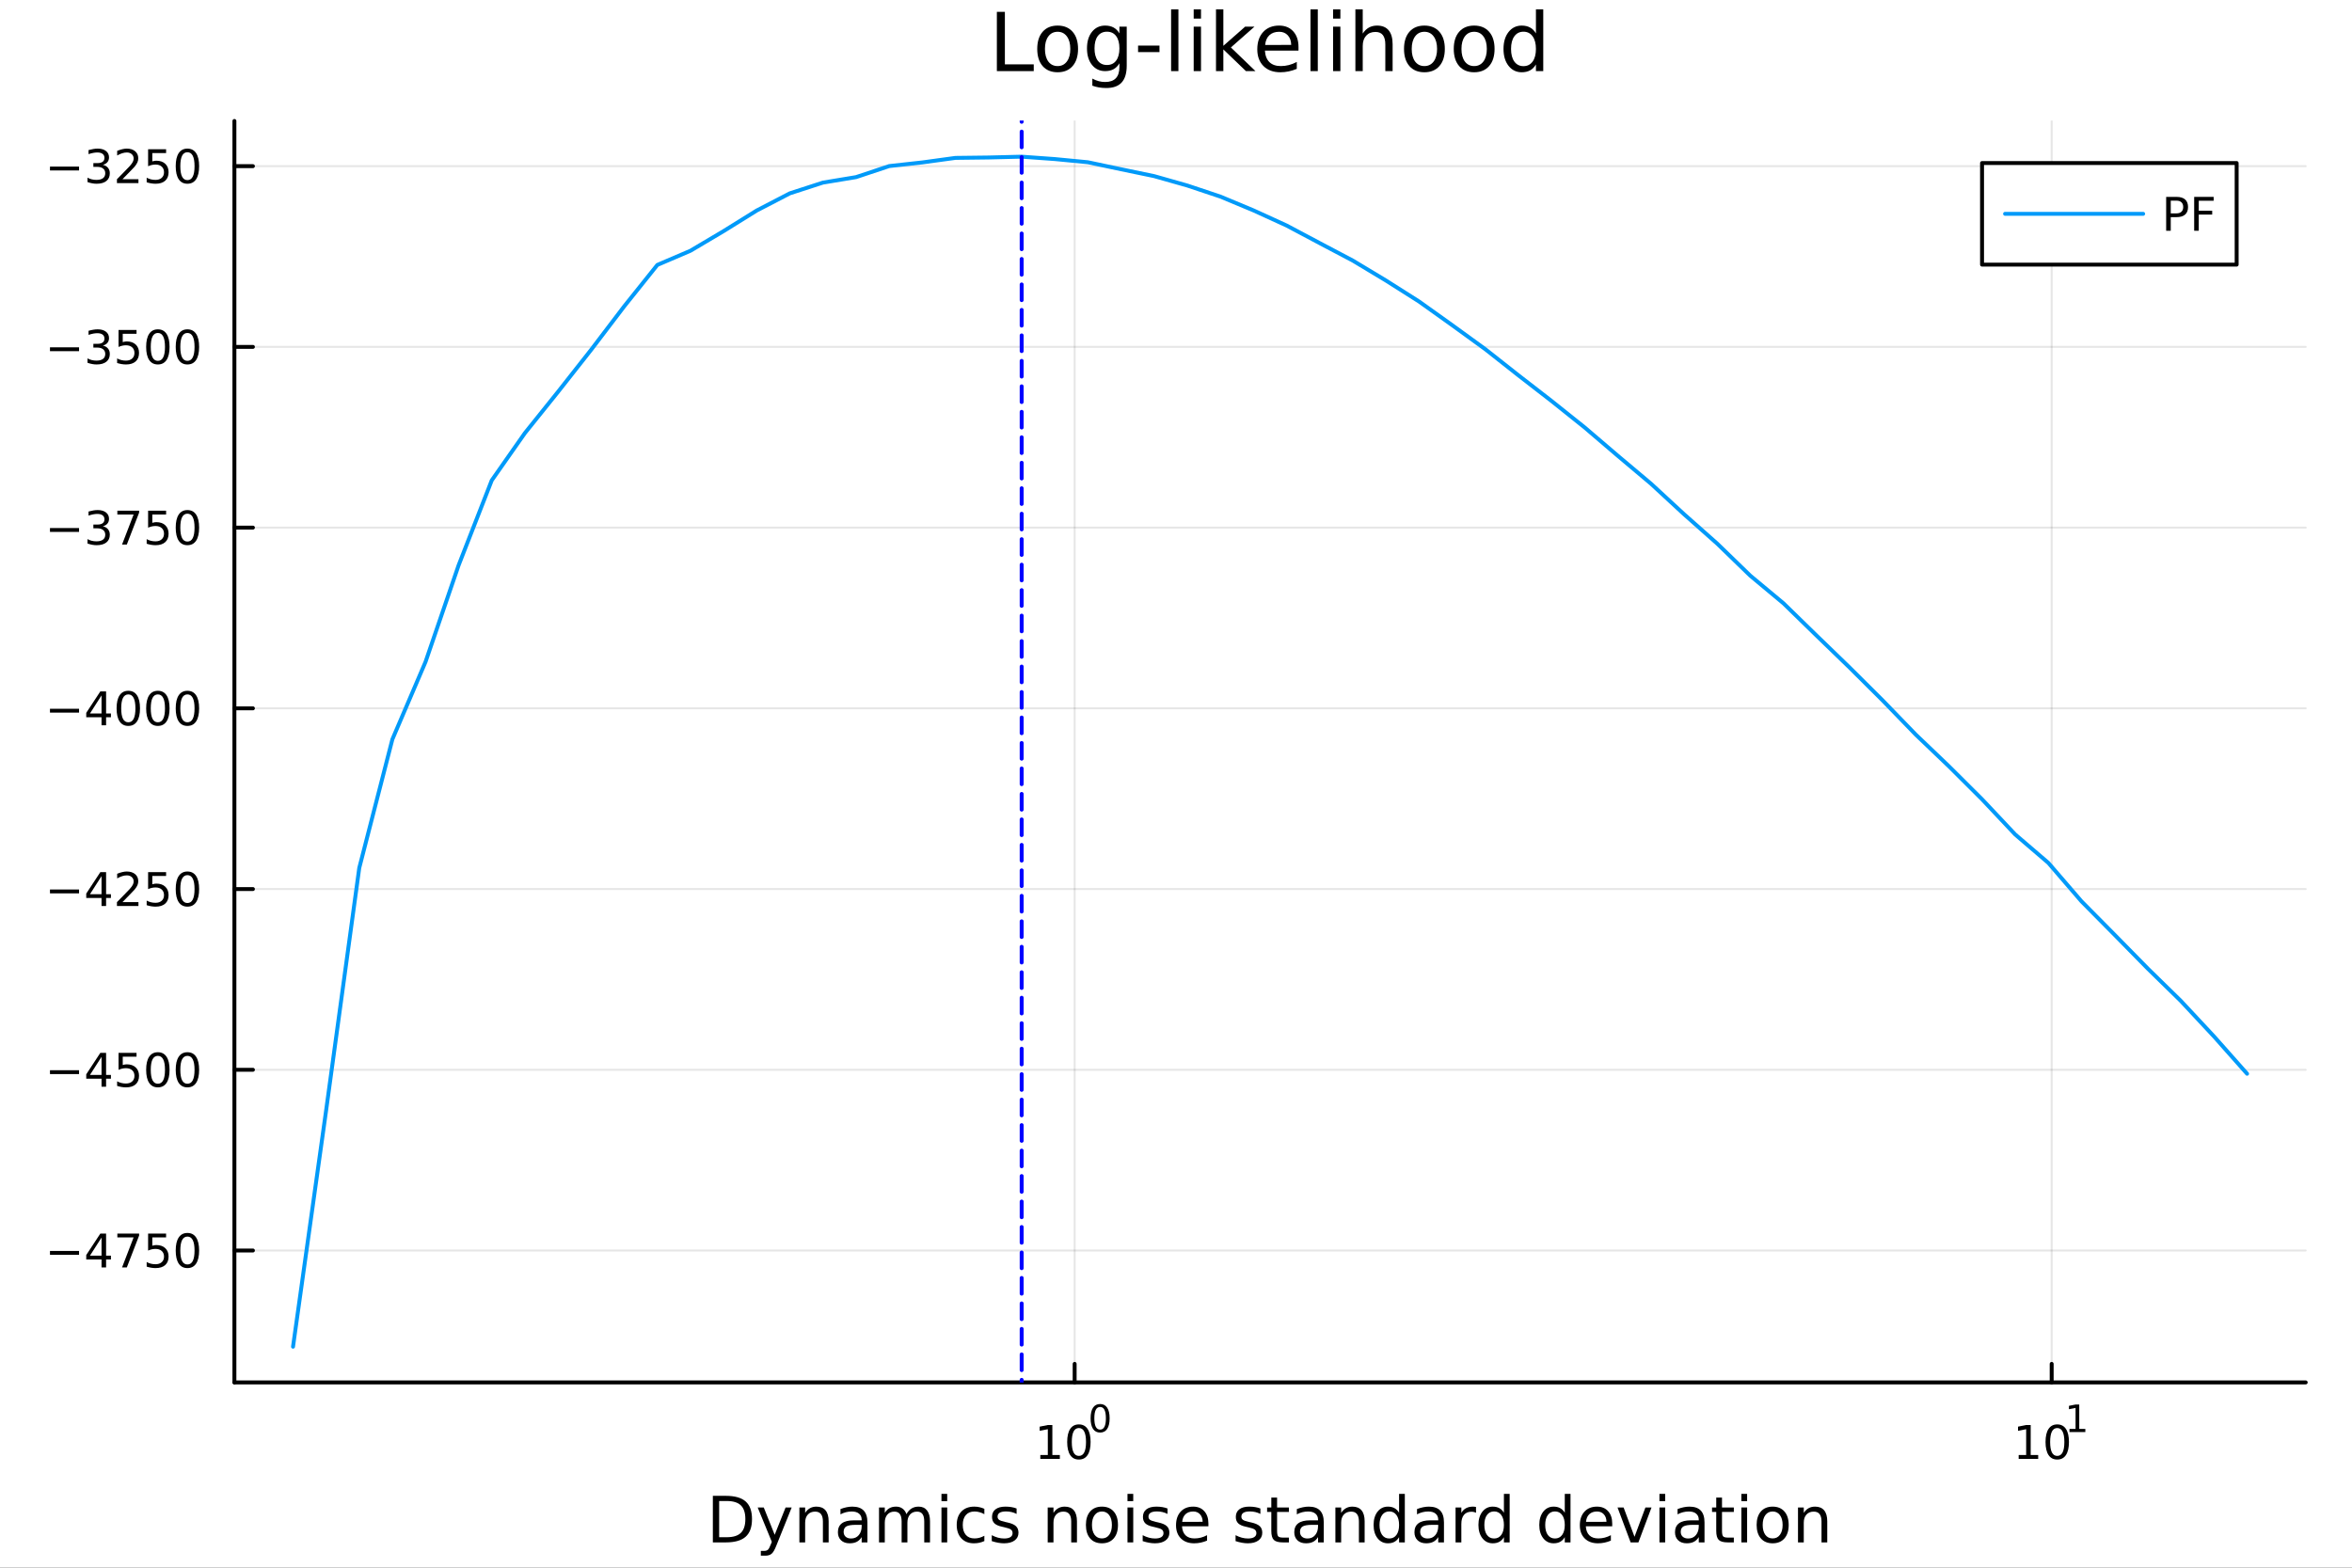 <?xml version="1.0" encoding="utf-8"?>
<svg xmlns="http://www.w3.org/2000/svg" xmlns:xlink="http://www.w3.org/1999/xlink" width="600" height="400" viewBox="0 0 2400 1600">
<rect x="0" y="0" width="2400" height="1600" fill="#333333" stroke="none"/>
<defs>
  <clipPath id="clip320">
    <rect x="0" y="0" width="2400" height="1600"/>
  </clipPath>
</defs>
<path clip-path="url(#clip320)" d="M0 1600 L2400 1600 L2400 0 L0 0  Z" fill="#ffffff" fill-rule="evenodd" fill-opacity="1"/>
<defs>
  <clipPath id="clip321">
    <rect x="480" y="0" width="1681" height="1600"/>
  </clipPath>
</defs>
<path clip-path="url(#clip320)" d="M239.19 1410.9 L2352.76 1410.9 L2352.76 123.472 L239.19 123.472  Z" fill="#ffffff" fill-rule="evenodd" fill-opacity="1"/>
<defs>
  <clipPath id="clip322">
    <rect x="239" y="123" width="2115" height="1288"/>
  </clipPath>
</defs>
<polyline clip-path="url(#clip322)" style="stroke:#000000; stroke-linecap:round; stroke-linejoin:round; stroke-width:2; stroke-opacity:0.1; fill:none" points="1096.58,1410.9 1096.58,123.472 "/>
<polyline clip-path="url(#clip322)" style="stroke:#000000; stroke-linecap:round; stroke-linejoin:round; stroke-width:2; stroke-opacity:0.1; fill:none" points="2093.55,1410.9 2093.55,123.472 "/>
<polyline clip-path="url(#clip320)" style="stroke:#000000; stroke-linecap:round; stroke-linejoin:round; stroke-width:4; stroke-opacity:1; fill:none" points="239.19,1410.9 2352.76,1410.9 "/>
<polyline clip-path="url(#clip320)" style="stroke:#000000; stroke-linecap:round; stroke-linejoin:round; stroke-width:4; stroke-opacity:1; fill:none" points="1096.58,1410.9 1096.58,1392 "/>
<polyline clip-path="url(#clip320)" style="stroke:#000000; stroke-linecap:round; stroke-linejoin:round; stroke-width:4; stroke-opacity:1; fill:none" points="2093.55,1410.9 2093.55,1392 "/>
<path clip-path="url(#clip320)" d="M1061.56 1485.02 L1069.2 1485.02 L1069.2 1458.66 L1060.89 1460.32 L1060.89 1456.06 L1069.16 1454.4 L1073.83 1454.4 L1073.83 1485.02 L1081.47 1485.02 L1081.47 1488.96 L1061.56 1488.96 L1061.56 1485.02 Z" fill="#000000" fill-rule="nonzero" fill-opacity="1" /><path clip-path="url(#clip320)" d="M1100.91 1457.48 Q1097.3 1457.48 1095.47 1461.04 Q1093.67 1464.58 1093.67 1471.71 Q1093.67 1478.82 1095.47 1482.38 Q1097.3 1485.92 1100.91 1485.92 Q1104.55 1485.92 1106.35 1482.38 Q1108.18 1478.82 1108.18 1471.71 Q1108.18 1464.58 1106.35 1461.04 Q1104.55 1457.48 1100.91 1457.48 M1100.91 1453.77 Q1106.72 1453.77 1109.78 1458.38 Q1112.86 1462.96 1112.86 1471.71 Q1112.86 1480.44 1109.78 1485.04 Q1106.72 1489.63 1100.91 1489.63 Q1095.1 1489.63 1092.03 1485.04 Q1088.97 1480.44 1088.97 1471.71 Q1088.97 1462.96 1092.03 1458.38 Q1095.1 1453.77 1100.91 1453.77 Z" fill="#000000" fill-rule="nonzero" fill-opacity="1" /><path clip-path="url(#clip320)" d="M1122.56 1435.97 Q1119.63 1435.97 1118.14 1438.86 Q1116.68 1441.74 1116.68 1447.53 Q1116.68 1453.31 1118.14 1456.2 Q1119.63 1459.08 1122.56 1459.08 Q1125.52 1459.08 1126.98 1456.2 Q1128.47 1453.31 1128.47 1447.53 Q1128.47 1441.74 1126.98 1438.86 Q1125.52 1435.97 1122.56 1435.97 M1122.56 1432.96 Q1127.28 1432.96 1129.77 1436.7 Q1132.27 1440.43 1132.27 1447.53 Q1132.27 1454.62 1129.77 1458.37 Q1127.28 1462.09 1122.56 1462.09 Q1117.84 1462.09 1115.34 1458.37 Q1112.86 1454.62 1112.86 1447.53 Q1112.86 1440.43 1115.34 1436.7 Q1117.84 1432.96 1122.56 1432.96 Z" fill="#000000" fill-rule="nonzero" fill-opacity="1" /><path clip-path="url(#clip320)" d="M2059.87 1485.02 L2067.51 1485.02 L2067.51 1458.66 L2059.2 1460.32 L2059.2 1456.06 L2067.47 1454.4 L2072.14 1454.4 L2072.14 1485.02 L2079.78 1485.02 L2079.78 1488.96 L2059.87 1488.96 L2059.87 1485.02 Z" fill="#000000" fill-rule="nonzero" fill-opacity="1" /><path clip-path="url(#clip320)" d="M2099.22 1457.48 Q2095.61 1457.48 2093.78 1461.04 Q2091.98 1464.58 2091.98 1471.71 Q2091.98 1478.82 2093.78 1482.38 Q2095.61 1485.92 2099.22 1485.92 Q2102.86 1485.92 2104.66 1482.38 Q2106.49 1478.82 2106.49 1471.71 Q2106.49 1464.58 2104.66 1461.04 Q2102.86 1457.48 2099.22 1457.48 M2099.22 1453.77 Q2105.03 1453.77 2108.09 1458.38 Q2111.17 1462.96 2111.17 1471.71 Q2111.17 1480.44 2108.09 1485.04 Q2105.03 1489.63 2099.22 1489.63 Q2093.41 1489.63 2090.34 1485.04 Q2087.28 1480.44 2087.28 1471.71 Q2087.28 1462.96 2090.34 1458.38 Q2093.41 1453.77 2099.22 1453.77 Z" fill="#000000" fill-rule="nonzero" fill-opacity="1" /><path clip-path="url(#clip320)" d="M2111.71 1458.35 L2117.92 1458.35 L2117.92 1436.93 L2111.17 1438.28 L2111.17 1434.82 L2117.88 1433.47 L2121.68 1433.47 L2121.68 1458.35 L2127.89 1458.35 L2127.89 1461.55 L2111.71 1461.55 L2111.71 1458.35 Z" fill="#000000" fill-rule="nonzero" fill-opacity="1" /><path clip-path="url(#clip320)" d="M733.834 1531.95 L733.834 1568.9 L741.6 1568.9 Q751.435 1568.9 755.986 1564.45 Q760.569 1559.99 760.569 1550.38 Q760.569 1540.83 755.986 1536.4 Q751.435 1531.95 741.6 1531.95 L733.834 1531.95 M727.404 1526.67 L740.613 1526.67 Q754.427 1526.67 760.888 1532.43 Q767.349 1538.16 767.349 1550.38 Q767.349 1562.66 760.856 1568.42 Q754.363 1574.19 740.613 1574.19 L727.404 1574.19 L727.404 1526.67 Z" fill="#000000" fill-rule="nonzero" fill-opacity="1" /><path clip-path="url(#clip320)" d="M792.175 1577.5 Q789.693 1583.86 787.337 1585.8 Q784.982 1587.74 781.035 1587.74 L776.356 1587.74 L776.356 1582.84 L779.794 1582.84 Q782.213 1582.84 783.55 1581.7 Q784.886 1580.55 786.51 1576.29 L787.56 1573.61 L773.142 1538.54 L779.348 1538.54 L790.488 1566.42 L801.628 1538.54 L807.835 1538.54 L792.175 1577.5 Z" fill="#000000" fill-rule="nonzero" fill-opacity="1" /><path clip-path="url(#clip320)" d="M845.552 1552.67 L845.552 1574.19 L839.695 1574.19 L839.695 1552.86 Q839.695 1547.8 837.722 1545.29 Q835.748 1542.77 831.802 1542.77 Q827.059 1542.77 824.322 1545.79 Q821.585 1548.82 821.585 1554.04 L821.585 1574.19 L815.696 1574.19 L815.696 1538.54 L821.585 1538.54 L821.585 1544.08 Q823.685 1540.86 826.518 1539.27 Q829.383 1537.68 833.107 1537.68 Q839.25 1537.68 842.401 1541.5 Q845.552 1545.29 845.552 1552.67 Z" fill="#000000" fill-rule="nonzero" fill-opacity="1" /><path clip-path="url(#clip320)" d="M873.433 1556.27 Q866.336 1556.27 863.598 1557.89 Q860.861 1559.51 860.861 1563.43 Q860.861 1566.55 862.898 1568.39 Q864.967 1570.21 868.5 1570.21 Q873.37 1570.21 876.298 1566.77 Q879.258 1563.3 879.258 1557.57 L879.258 1556.27 L873.433 1556.27 M885.115 1553.85 L885.115 1574.19 L879.258 1574.19 L879.258 1568.77 Q877.253 1572.02 874.261 1573.58 Q871.269 1575.11 866.94 1575.11 Q861.466 1575.11 858.219 1572.05 Q855.005 1568.97 855.005 1563.81 Q855.005 1557.79 859.015 1554.74 Q863.057 1551.68 871.046 1551.68 L879.258 1551.68 L879.258 1551.11 Q879.258 1547.07 876.584 1544.87 Q873.943 1542.64 869.137 1542.64 Q866.081 1542.64 863.185 1543.38 Q860.288 1544.11 857.615 1545.57 L857.615 1540.16 Q860.829 1538.92 863.853 1538.31 Q866.877 1537.68 869.741 1537.68 Q877.476 1537.68 881.295 1541.69 Q885.115 1545.7 885.115 1553.85 Z" fill="#000000" fill-rule="nonzero" fill-opacity="1" /><path clip-path="url(#clip320)" d="M924.932 1545.38 Q927.128 1541.43 930.184 1539.56 Q933.239 1537.68 937.377 1537.68 Q942.947 1537.68 945.971 1541.59 Q948.994 1545.48 948.994 1552.67 L948.994 1574.19 L943.106 1574.19 L943.106 1552.86 Q943.106 1547.74 941.292 1545.25 Q939.478 1542.77 935.754 1542.77 Q931.202 1542.77 928.56 1545.79 Q925.919 1548.82 925.919 1554.04 L925.919 1574.19 L920.03 1574.19 L920.03 1552.86 Q920.03 1547.7 918.216 1545.25 Q916.402 1542.77 912.614 1542.77 Q908.127 1542.77 905.485 1545.83 Q902.843 1548.85 902.843 1554.04 L902.843 1574.19 L896.955 1574.19 L896.955 1538.54 L902.843 1538.54 L902.843 1544.08 Q904.848 1540.8 907.649 1539.24 Q910.45 1537.68 914.301 1537.68 Q918.184 1537.68 920.89 1539.65 Q923.627 1541.62 924.932 1545.38 Z" fill="#000000" fill-rule="nonzero" fill-opacity="1" /><path clip-path="url(#clip320)" d="M960.675 1538.54 L966.532 1538.54 L966.532 1574.19 L960.675 1574.19 L960.675 1538.54 M960.675 1524.66 L966.532 1524.66 L966.532 1532.08 L960.675 1532.08 L960.675 1524.66 Z" fill="#000000" fill-rule="nonzero" fill-opacity="1" /><path clip-path="url(#clip320)" d="M1004.44 1539.91 L1004.44 1545.38 Q1001.96 1544.01 999.443 1543.34 Q996.96 1542.64 994.414 1542.64 Q988.716 1542.64 985.565 1546.27 Q982.414 1549.87 982.414 1556.39 Q982.414 1562.92 985.565 1566.55 Q988.716 1570.14 994.414 1570.14 Q996.96 1570.14 999.443 1569.47 Q1001.96 1568.77 1004.44 1567.41 L1004.44 1572.82 Q1001.99 1573.96 999.347 1574.54 Q996.737 1575.11 993.777 1575.11 Q985.725 1575.11 980.982 1570.05 Q976.24 1564.99 976.24 1556.39 Q976.24 1547.67 981.014 1542.68 Q985.82 1537.68 994.159 1537.68 Q996.865 1537.68 999.443 1538.25 Q1002.02 1538.79 1004.44 1539.91 Z" fill="#000000" fill-rule="nonzero" fill-opacity="1" /><path clip-path="url(#clip320)" d="M1037.35 1539.59 L1037.35 1545.13 Q1034.87 1543.85 1032.19 1543.22 Q1029.52 1542.58 1026.66 1542.58 Q1022.3 1542.58 1020.1 1543.92 Q1017.93 1545.25 1017.93 1547.93 Q1017.93 1549.96 1019.49 1551.14 Q1021.05 1552.29 1025.76 1553.34 L1027.77 1553.78 Q1034.01 1555.12 1036.62 1557.57 Q1039.26 1559.99 1039.26 1564.35 Q1039.26 1569.32 1035.31 1572.21 Q1031.4 1575.11 1024.52 1575.11 Q1021.66 1575.11 1018.54 1574.54 Q1015.45 1573.99 1012.01 1572.88 L1012.01 1566.83 Q1015.26 1568.52 1018.41 1569.38 Q1021.56 1570.21 1024.65 1570.21 Q1028.79 1570.21 1031.02 1568.81 Q1033.24 1567.37 1033.24 1564.8 Q1033.24 1562.41 1031.62 1561.14 Q1030.03 1559.86 1024.59 1558.68 L1022.55 1558.21 Q1017.11 1557.06 1014.69 1554.71 Q1012.27 1552.32 1012.27 1548.18 Q1012.27 1543.15 1015.83 1540.42 Q1019.4 1537.68 1025.96 1537.68 Q1029.2 1537.68 1032.07 1538.16 Q1034.93 1538.63 1037.35 1539.59 Z" fill="#000000" fill-rule="nonzero" fill-opacity="1" /><path clip-path="url(#clip320)" d="M1098.94 1552.67 L1098.94 1574.19 L1093.08 1574.19 L1093.08 1552.86 Q1093.08 1547.8 1091.11 1545.29 Q1089.14 1542.77 1085.19 1542.77 Q1080.45 1542.77 1077.71 1545.79 Q1074.97 1548.82 1074.97 1554.04 L1074.97 1574.19 L1069.08 1574.19 L1069.08 1538.54 L1074.97 1538.54 L1074.97 1544.08 Q1077.07 1540.86 1079.91 1539.27 Q1082.77 1537.68 1086.49 1537.68 Q1092.64 1537.68 1095.79 1541.5 Q1098.94 1545.29 1098.94 1552.67 Z" fill="#000000" fill-rule="nonzero" fill-opacity="1" /><path clip-path="url(#clip320)" d="M1124.43 1542.64 Q1119.72 1542.64 1116.99 1546.34 Q1114.25 1550 1114.25 1556.39 Q1114.25 1562.79 1116.95 1566.48 Q1119.69 1570.14 1124.43 1570.14 Q1129.11 1570.14 1131.85 1566.45 Q1134.59 1562.76 1134.59 1556.39 Q1134.59 1550.06 1131.85 1546.37 Q1129.11 1542.64 1124.43 1542.64 M1124.43 1537.68 Q1132.07 1537.68 1136.43 1542.64 Q1140.79 1547.61 1140.79 1556.39 Q1140.79 1565.15 1136.43 1570.14 Q1132.07 1575.11 1124.43 1575.11 Q1116.76 1575.11 1112.4 1570.14 Q1108.07 1565.15 1108.07 1556.39 Q1108.07 1547.61 1112.4 1542.64 Q1116.76 1537.68 1124.43 1537.68 Z" fill="#000000" fill-rule="nonzero" fill-opacity="1" /><path clip-path="url(#clip320)" d="M1150.5 1538.54 L1156.36 1538.54 L1156.36 1574.19 L1150.5 1574.19 L1150.5 1538.54 M1150.5 1524.66 L1156.36 1524.66 L1156.36 1532.08 L1150.5 1532.08 L1150.5 1524.66 Z" fill="#000000" fill-rule="nonzero" fill-opacity="1" /><path clip-path="url(#clip320)" d="M1191.34 1539.59 L1191.34 1545.13 Q1188.85 1543.85 1186.18 1543.22 Q1183.51 1542.58 1180.64 1542.58 Q1176.28 1542.58 1174.09 1543.92 Q1171.92 1545.25 1171.92 1547.93 Q1171.92 1549.96 1173.48 1551.14 Q1175.04 1552.29 1179.75 1553.34 L1181.76 1553.78 Q1187.99 1555.12 1190.6 1557.57 Q1193.25 1559.99 1193.25 1564.35 Q1193.25 1569.32 1189.3 1572.21 Q1185.38 1575.11 1178.51 1575.11 Q1175.65 1575.11 1172.53 1574.54 Q1169.44 1573.99 1166 1572.88 L1166 1566.83 Q1169.25 1568.52 1172.4 1569.38 Q1175.55 1570.21 1178.64 1570.21 Q1182.77 1570.21 1185 1568.81 Q1187.23 1567.37 1187.23 1564.8 Q1187.23 1562.41 1185.61 1561.14 Q1184.02 1559.86 1178.57 1558.68 L1176.54 1558.21 Q1171.09 1557.06 1168.67 1554.71 Q1166.26 1552.32 1166.26 1548.18 Q1166.26 1543.15 1169.82 1540.42 Q1173.39 1537.68 1179.94 1537.68 Q1183.19 1537.68 1186.05 1538.16 Q1188.92 1538.63 1191.34 1539.59 Z" fill="#000000" fill-rule="nonzero" fill-opacity="1" /><path clip-path="url(#clip320)" d="M1233.06 1554.9 L1233.06 1557.76 L1206.14 1557.76 Q1206.52 1563.81 1209.77 1566.99 Q1213.04 1570.14 1218.87 1570.14 Q1222.24 1570.14 1225.39 1569.32 Q1228.58 1568.49 1231.7 1566.83 L1231.7 1572.37 Q1228.54 1573.71 1225.23 1574.41 Q1221.92 1575.11 1218.52 1575.11 Q1209.99 1575.11 1204.99 1570.14 Q1200.03 1565.18 1200.03 1556.71 Q1200.03 1547.96 1204.74 1542.83 Q1209.48 1537.68 1217.5 1537.68 Q1224.69 1537.68 1228.86 1542.33 Q1233.06 1546.94 1233.06 1554.9 M1227.21 1553.18 Q1227.14 1548.37 1224.5 1545.51 Q1221.89 1542.64 1217.56 1542.64 Q1212.66 1542.64 1209.7 1545.41 Q1206.77 1548.18 1206.33 1553.21 L1227.21 1553.18 Z" fill="#000000" fill-rule="nonzero" fill-opacity="1" /><path clip-path="url(#clip320)" d="M1286.12 1539.59 L1286.12 1545.13 Q1283.64 1543.85 1280.97 1543.22 Q1278.29 1542.58 1275.43 1542.58 Q1271.07 1542.58 1268.87 1543.92 Q1266.71 1545.25 1266.71 1547.93 Q1266.71 1549.96 1268.27 1551.14 Q1269.83 1552.29 1274.54 1553.34 L1276.54 1553.78 Q1282.78 1555.12 1285.39 1557.57 Q1288.03 1559.99 1288.03 1564.35 Q1288.03 1569.32 1284.09 1572.21 Q1280.17 1575.11 1273.3 1575.11 Q1270.43 1575.11 1267.31 1574.54 Q1264.22 1573.99 1260.79 1572.88 L1260.79 1566.83 Q1264.03 1568.52 1267.18 1569.38 Q1270.34 1570.21 1273.42 1570.21 Q1277.56 1570.21 1279.79 1568.81 Q1282.02 1567.37 1282.02 1564.8 Q1282.02 1562.41 1280.39 1561.14 Q1278.8 1559.86 1273.36 1558.68 L1271.32 1558.21 Q1265.88 1557.06 1263.46 1554.71 Q1261.04 1552.32 1261.04 1548.18 Q1261.04 1543.15 1264.61 1540.42 Q1268.17 1537.68 1274.73 1537.68 Q1277.97 1537.68 1280.84 1538.16 Q1283.7 1538.63 1286.12 1539.59 Z" fill="#000000" fill-rule="nonzero" fill-opacity="1" /><path clip-path="url(#clip320)" d="M1303.15 1528.42 L1303.15 1538.54 L1315.21 1538.54 L1315.21 1543.09 L1303.15 1543.09 L1303.15 1562.44 Q1303.15 1566.8 1304.33 1568.04 Q1305.54 1569.28 1309.2 1569.28 L1315.21 1569.28 L1315.21 1574.19 L1309.2 1574.19 Q1302.42 1574.19 1299.84 1571.67 Q1297.26 1569.12 1297.26 1562.44 L1297.26 1543.09 L1292.97 1543.09 L1292.97 1538.54 L1297.26 1538.54 L1297.26 1528.42 L1303.15 1528.42 Z" fill="#000000" fill-rule="nonzero" fill-opacity="1" /><path clip-path="url(#clip320)" d="M1339.12 1556.27 Q1332.02 1556.27 1329.28 1557.89 Q1326.54 1559.51 1326.54 1563.43 Q1326.54 1566.55 1328.58 1568.39 Q1330.65 1570.21 1334.18 1570.21 Q1339.05 1570.21 1341.98 1566.77 Q1344.94 1563.3 1344.94 1557.57 L1344.94 1556.27 L1339.12 1556.27 M1350.8 1553.85 L1350.8 1574.19 L1344.94 1574.19 L1344.94 1568.77 Q1342.94 1572.02 1339.94 1573.58 Q1336.95 1575.11 1332.62 1575.11 Q1327.15 1575.11 1323.9 1572.05 Q1320.69 1568.97 1320.69 1563.81 Q1320.69 1557.79 1324.7 1554.74 Q1328.74 1551.68 1336.73 1551.68 L1344.94 1551.68 L1344.94 1551.11 Q1344.94 1547.07 1342.27 1544.87 Q1339.63 1542.64 1334.82 1542.64 Q1331.76 1542.64 1328.87 1543.38 Q1325.97 1544.11 1323.3 1545.57 L1323.3 1540.16 Q1326.51 1538.92 1329.54 1538.31 Q1332.56 1537.68 1335.42 1537.68 Q1343.16 1537.68 1346.98 1541.69 Q1350.8 1545.7 1350.8 1553.85 Z" fill="#000000" fill-rule="nonzero" fill-opacity="1" /><path clip-path="url(#clip320)" d="M1392.49 1552.67 L1392.49 1574.19 L1386.64 1574.19 L1386.64 1552.86 Q1386.64 1547.8 1384.66 1545.29 Q1382.69 1542.77 1378.74 1542.77 Q1374 1542.77 1371.26 1545.79 Q1368.53 1548.82 1368.53 1554.04 L1368.53 1574.19 L1362.64 1574.19 L1362.64 1538.54 L1368.53 1538.54 L1368.53 1544.08 Q1370.63 1540.86 1373.46 1539.27 Q1376.32 1537.68 1380.05 1537.68 Q1386.19 1537.68 1389.34 1541.5 Q1392.49 1545.29 1392.49 1552.67 Z" fill="#000000" fill-rule="nonzero" fill-opacity="1" /><path clip-path="url(#clip320)" d="M1427.63 1543.95 L1427.63 1524.66 L1433.49 1524.66 L1433.49 1574.19 L1427.63 1574.19 L1427.63 1568.84 Q1425.79 1572.02 1422.95 1573.58 Q1420.15 1575.11 1416.21 1575.11 Q1409.74 1575.11 1405.67 1569.95 Q1401.63 1564.8 1401.63 1556.39 Q1401.63 1547.99 1405.67 1542.83 Q1409.74 1537.68 1416.21 1537.68 Q1420.15 1537.68 1422.95 1539.24 Q1425.79 1540.77 1427.63 1543.95 M1407.68 1556.39 Q1407.68 1562.85 1410.32 1566.55 Q1412.99 1570.21 1417.64 1570.21 Q1422.28 1570.21 1424.96 1566.55 Q1427.63 1562.85 1427.63 1556.39 Q1427.63 1549.93 1424.96 1546.27 Q1422.28 1542.58 1417.64 1542.58 Q1412.99 1542.58 1410.32 1546.27 Q1407.68 1549.93 1407.68 1556.39 Z" fill="#000000" fill-rule="nonzero" fill-opacity="1" /><path clip-path="url(#clip320)" d="M1461.75 1556.27 Q1454.65 1556.27 1451.92 1557.89 Q1449.18 1559.51 1449.18 1563.43 Q1449.18 1566.55 1451.22 1568.39 Q1453.29 1570.21 1456.82 1570.21 Q1461.69 1570.21 1464.62 1566.77 Q1467.58 1563.3 1467.58 1557.57 L1467.58 1556.27 L1461.75 1556.27 M1473.43 1553.85 L1473.43 1574.19 L1467.58 1574.19 L1467.58 1568.77 Q1465.57 1572.02 1462.58 1573.58 Q1459.59 1575.11 1455.26 1575.11 Q1449.78 1575.11 1446.54 1572.05 Q1443.32 1568.97 1443.32 1563.81 Q1443.32 1557.79 1447.33 1554.74 Q1451.38 1551.68 1459.36 1551.68 L1467.58 1551.68 L1467.58 1551.11 Q1467.58 1547.07 1464.9 1544.87 Q1462.26 1542.64 1457.46 1542.64 Q1454.4 1542.64 1451.5 1543.38 Q1448.61 1544.11 1445.93 1545.57 L1445.93 1540.16 Q1449.15 1538.92 1452.17 1538.31 Q1455.2 1537.68 1458.06 1537.68 Q1465.79 1537.68 1469.61 1541.69 Q1473.43 1545.7 1473.43 1553.85 Z" fill="#000000" fill-rule="nonzero" fill-opacity="1" /><path clip-path="url(#clip320)" d="M1506.15 1544.01 Q1505.17 1543.44 1503.99 1543.18 Q1502.84 1542.9 1501.44 1542.9 Q1496.48 1542.9 1493.8 1546.14 Q1491.16 1549.36 1491.16 1555.41 L1491.16 1574.19 L1485.27 1574.19 L1485.27 1538.54 L1491.16 1538.54 L1491.16 1544.08 Q1493.01 1540.83 1495.97 1539.27 Q1498.93 1537.68 1503.16 1537.68 Q1503.77 1537.68 1504.5 1537.77 Q1505.23 1537.84 1506.12 1538 L1506.15 1544.01 Z" fill="#000000" fill-rule="nonzero" fill-opacity="1" /><path clip-path="url(#clip320)" d="M1534.61 1543.95 L1534.61 1524.66 L1540.46 1524.66 L1540.46 1574.19 L1534.61 1574.19 L1534.61 1568.84 Q1532.76 1572.02 1529.93 1573.58 Q1527.13 1575.11 1523.18 1575.11 Q1516.72 1575.11 1512.65 1569.95 Q1508.6 1564.8 1508.6 1556.39 Q1508.6 1547.99 1512.65 1542.83 Q1516.72 1537.68 1523.18 1537.68 Q1527.13 1537.68 1529.93 1539.24 Q1532.76 1540.77 1534.61 1543.95 M1514.65 1556.39 Q1514.65 1562.85 1517.29 1566.55 Q1519.97 1570.21 1524.61 1570.21 Q1529.26 1570.21 1531.93 1566.55 Q1534.61 1562.85 1534.61 1556.39 Q1534.61 1549.93 1531.93 1546.27 Q1529.26 1542.58 1524.61 1542.58 Q1519.97 1542.58 1517.29 1546.27 Q1514.65 1549.93 1514.65 1556.39 Z" fill="#000000" fill-rule="nonzero" fill-opacity="1" /><path clip-path="url(#clip320)" d="M1596.71 1543.95 L1596.71 1524.66 L1602.56 1524.66 L1602.56 1574.19 L1596.71 1574.19 L1596.71 1568.84 Q1594.86 1572.02 1592.03 1573.58 Q1589.23 1575.11 1585.28 1575.11 Q1578.82 1575.11 1574.74 1569.95 Q1570.7 1564.8 1570.7 1556.39 Q1570.7 1547.99 1574.74 1542.83 Q1578.82 1537.68 1585.28 1537.68 Q1589.23 1537.68 1592.03 1539.24 Q1594.86 1540.77 1596.71 1543.95 M1576.75 1556.39 Q1576.75 1562.85 1579.39 1566.55 Q1582.06 1570.21 1586.71 1570.21 Q1591.36 1570.21 1594.03 1566.55 Q1596.71 1562.85 1596.71 1556.39 Q1596.71 1549.93 1594.03 1546.27 Q1591.36 1542.58 1586.71 1542.58 Q1582.06 1542.58 1579.39 1546.27 Q1576.75 1549.93 1576.75 1556.39 Z" fill="#000000" fill-rule="nonzero" fill-opacity="1" /><path clip-path="url(#clip320)" d="M1645.12 1554.9 L1645.12 1557.76 L1618.19 1557.76 Q1618.57 1563.81 1621.82 1566.99 Q1625.1 1570.14 1630.92 1570.14 Q1634.29 1570.14 1637.45 1569.32 Q1640.63 1568.49 1643.75 1566.83 L1643.75 1572.37 Q1640.6 1573.71 1637.29 1574.41 Q1633.98 1575.11 1630.57 1575.11 Q1622.04 1575.11 1617.04 1570.14 Q1612.08 1565.18 1612.08 1556.71 Q1612.08 1547.96 1616.79 1542.83 Q1621.53 1537.68 1629.55 1537.68 Q1636.75 1537.68 1640.91 1542.33 Q1645.12 1546.94 1645.12 1554.9 M1639.26 1553.18 Q1639.2 1548.37 1636.55 1545.51 Q1633.94 1542.64 1629.62 1542.64 Q1624.71 1542.64 1621.75 1545.41 Q1618.83 1548.18 1618.38 1553.21 L1639.26 1553.18 Z" fill="#000000" fill-rule="nonzero" fill-opacity="1" /><path clip-path="url(#clip320)" d="M1650.53 1538.54 L1656.73 1538.54 L1667.87 1568.46 L1679.01 1538.54 L1685.22 1538.54 L1671.85 1574.19 L1663.9 1574.19 L1650.53 1538.54 Z" fill="#000000" fill-rule="nonzero" fill-opacity="1" /><path clip-path="url(#clip320)" d="M1693.3 1538.54 L1699.16 1538.54 L1699.16 1574.19 L1693.3 1574.19 L1693.3 1538.54 M1693.3 1524.66 L1699.16 1524.66 L1699.16 1532.08 L1693.3 1532.08 L1693.3 1524.66 Z" fill="#000000" fill-rule="nonzero" fill-opacity="1" /><path clip-path="url(#clip320)" d="M1727.62 1556.27 Q1720.52 1556.27 1717.78 1557.89 Q1715.04 1559.51 1715.04 1563.43 Q1715.04 1566.55 1717.08 1568.39 Q1719.15 1570.21 1722.68 1570.21 Q1727.55 1570.21 1730.48 1566.77 Q1733.44 1563.3 1733.44 1557.57 L1733.44 1556.27 L1727.62 1556.27 M1739.3 1553.85 L1739.3 1574.19 L1733.44 1574.19 L1733.44 1568.77 Q1731.44 1572.02 1728.44 1573.58 Q1725.45 1575.11 1721.12 1575.11 Q1715.65 1575.11 1712.4 1572.05 Q1709.19 1568.97 1709.19 1563.81 Q1709.19 1557.79 1713.2 1554.74 Q1717.24 1551.68 1725.23 1551.68 L1733.44 1551.68 L1733.44 1551.11 Q1733.44 1547.07 1730.77 1544.87 Q1728.13 1542.64 1723.32 1542.64 Q1720.26 1542.64 1717.37 1543.38 Q1714.47 1544.11 1711.8 1545.57 L1711.8 1540.16 Q1715.01 1538.92 1718.04 1538.31 Q1721.06 1537.68 1723.92 1537.68 Q1731.66 1537.68 1735.48 1541.69 Q1739.3 1545.7 1739.3 1553.85 Z" fill="#000000" fill-rule="nonzero" fill-opacity="1" /><path clip-path="url(#clip320)" d="M1757.15 1528.42 L1757.15 1538.54 L1769.22 1538.54 L1769.22 1543.09 L1757.15 1543.09 L1757.15 1562.44 Q1757.15 1566.8 1758.33 1568.04 Q1759.54 1569.28 1763.2 1569.28 L1769.22 1569.28 L1769.22 1574.19 L1763.2 1574.19 Q1756.42 1574.19 1753.84 1571.67 Q1751.26 1569.12 1751.26 1562.44 L1751.26 1543.09 L1746.97 1543.09 L1746.97 1538.54 L1751.26 1538.54 L1751.26 1528.42 L1757.15 1528.42 Z" fill="#000000" fill-rule="nonzero" fill-opacity="1" /><path clip-path="url(#clip320)" d="M1776.92 1538.54 L1782.77 1538.54 L1782.77 1574.19 L1776.92 1574.19 L1776.92 1538.54 M1776.92 1524.66 L1782.77 1524.66 L1782.77 1532.08 L1776.92 1532.08 L1776.92 1524.66 Z" fill="#000000" fill-rule="nonzero" fill-opacity="1" /><path clip-path="url(#clip320)" d="M1808.84 1542.64 Q1804.13 1542.64 1801.39 1546.34 Q1798.66 1550 1798.66 1556.39 Q1798.66 1562.79 1801.36 1566.48 Q1804.1 1570.14 1808.84 1570.14 Q1813.52 1570.14 1816.26 1566.45 Q1819 1562.76 1819 1556.39 Q1819 1550.06 1816.26 1546.37 Q1813.52 1542.64 1808.84 1542.64 M1808.84 1537.68 Q1816.48 1537.68 1820.84 1542.64 Q1825.2 1547.61 1825.2 1556.39 Q1825.2 1565.15 1820.84 1570.14 Q1816.48 1575.11 1808.84 1575.11 Q1801.17 1575.11 1796.81 1570.14 Q1792.48 1565.15 1792.48 1556.39 Q1792.48 1547.61 1796.81 1542.64 Q1801.17 1537.68 1808.84 1537.68 Z" fill="#000000" fill-rule="nonzero" fill-opacity="1" /><path clip-path="url(#clip320)" d="M1864.54 1552.67 L1864.54 1574.19 L1858.69 1574.19 L1858.69 1552.86 Q1858.69 1547.8 1856.71 1545.29 Q1854.74 1542.77 1850.79 1542.77 Q1846.05 1542.77 1843.31 1545.79 Q1840.58 1548.82 1840.58 1554.04 L1840.58 1574.19 L1834.69 1574.19 L1834.69 1538.54 L1840.58 1538.54 L1840.58 1544.08 Q1842.68 1540.86 1845.51 1539.27 Q1848.37 1537.68 1852.1 1537.68 Q1858.24 1537.68 1861.39 1541.5 Q1864.54 1545.29 1864.54 1552.67 Z" fill="#000000" fill-rule="nonzero" fill-opacity="1" /><polyline clip-path="url(#clip322)" style="stroke:#000000; stroke-linecap:round; stroke-linejoin:round; stroke-width:2; stroke-opacity:0.1; fill:none" points="239.19,1276.28 2352.76,1276.28 "/>
<polyline clip-path="url(#clip322)" style="stroke:#000000; stroke-linecap:round; stroke-linejoin:round; stroke-width:2; stroke-opacity:0.1; fill:none" points="239.19,1091.83 2352.76,1091.83 "/>
<polyline clip-path="url(#clip322)" style="stroke:#000000; stroke-linecap:round; stroke-linejoin:round; stroke-width:2; stroke-opacity:0.1; fill:none" points="239.19,907.38 2352.76,907.38 "/>
<polyline clip-path="url(#clip322)" style="stroke:#000000; stroke-linecap:round; stroke-linejoin:round; stroke-width:2; stroke-opacity:0.1; fill:none" points="239.19,722.931 2352.76,722.931 "/>
<polyline clip-path="url(#clip322)" style="stroke:#000000; stroke-linecap:round; stroke-linejoin:round; stroke-width:2; stroke-opacity:0.1; fill:none" points="239.19,538.482 2352.76,538.482 "/>
<polyline clip-path="url(#clip322)" style="stroke:#000000; stroke-linecap:round; stroke-linejoin:round; stroke-width:2; stroke-opacity:0.1; fill:none" points="239.19,354.033 2352.76,354.033 "/>
<polyline clip-path="url(#clip322)" style="stroke:#000000; stroke-linecap:round; stroke-linejoin:round; stroke-width:2; stroke-opacity:0.1; fill:none" points="239.19,169.583 2352.76,169.583 "/>
<polyline clip-path="url(#clip320)" style="stroke:#000000; stroke-linecap:round; stroke-linejoin:round; stroke-width:4; stroke-opacity:1; fill:none" points="239.19,1410.9 239.19,123.472 "/>
<polyline clip-path="url(#clip320)" style="stroke:#000000; stroke-linecap:round; stroke-linejoin:round; stroke-width:4; stroke-opacity:1; fill:none" points="239.19,1276.28 258.088,1276.28 "/>
<polyline clip-path="url(#clip320)" style="stroke:#000000; stroke-linecap:round; stroke-linejoin:round; stroke-width:4; stroke-opacity:1; fill:none" points="239.19,1091.83 258.088,1091.83 "/>
<polyline clip-path="url(#clip320)" style="stroke:#000000; stroke-linecap:round; stroke-linejoin:round; stroke-width:4; stroke-opacity:1; fill:none" points="239.19,907.38 258.088,907.38 "/>
<polyline clip-path="url(#clip320)" style="stroke:#000000; stroke-linecap:round; stroke-linejoin:round; stroke-width:4; stroke-opacity:1; fill:none" points="239.19,722.931 258.088,722.931 "/>
<polyline clip-path="url(#clip320)" style="stroke:#000000; stroke-linecap:round; stroke-linejoin:round; stroke-width:4; stroke-opacity:1; fill:none" points="239.19,538.482 258.088,538.482 "/>
<polyline clip-path="url(#clip320)" style="stroke:#000000; stroke-linecap:round; stroke-linejoin:round; stroke-width:4; stroke-opacity:1; fill:none" points="239.19,354.033 258.088,354.033 "/>
<polyline clip-path="url(#clip320)" style="stroke:#000000; stroke-linecap:round; stroke-linejoin:round; stroke-width:4; stroke-opacity:1; fill:none" points="239.19,169.583 258.088,169.583 "/>
<path clip-path="url(#clip320)" d="M50.992 1276.73 L80.668 1276.73 L80.668 1280.66 L50.992 1280.66 L50.992 1276.73 Z" fill="#000000" fill-rule="nonzero" fill-opacity="1" /><path clip-path="url(#clip320)" d="M103.608 1263.07 L91.802 1281.52 L103.608 1281.52 L103.608 1263.07 M102.381 1259 L108.26 1259 L108.26 1281.52 L113.191 1281.52 L113.191 1285.41 L108.26 1285.41 L108.26 1293.56 L103.608 1293.56 L103.608 1285.41 L88.006 1285.41 L88.006 1280.9 L102.381 1259 Z" fill="#000000" fill-rule="nonzero" fill-opacity="1" /><path clip-path="url(#clip320)" d="M119.742 1259 L141.964 1259 L141.964 1260.99 L129.418 1293.56 L124.533 1293.56 L136.339 1262.93 L119.742 1262.93 L119.742 1259 Z" fill="#000000" fill-rule="nonzero" fill-opacity="1" /><path clip-path="url(#clip320)" d="M151.13 1259 L169.487 1259 L169.487 1262.93 L155.413 1262.93 L155.413 1271.41 Q156.431 1271.06 157.45 1270.9 Q158.468 1270.71 159.487 1270.71 Q165.274 1270.71 168.654 1273.88 Q172.033 1277.05 172.033 1282.47 Q172.033 1288.05 168.561 1291.15 Q165.089 1294.23 158.769 1294.23 Q156.593 1294.23 154.325 1293.86 Q152.08 1293.49 149.672 1292.75 L149.672 1288.05 Q151.755 1289.18 153.978 1289.74 Q156.2 1290.29 158.677 1290.29 Q162.681 1290.29 165.019 1288.19 Q167.357 1286.08 167.357 1282.47 Q167.357 1278.86 165.019 1276.75 Q162.681 1274.65 158.677 1274.65 Q156.802 1274.65 154.927 1275.06 Q153.075 1275.48 151.13 1276.36 L151.13 1259 Z" fill="#000000" fill-rule="nonzero" fill-opacity="1" /><path clip-path="url(#clip320)" d="M191.246 1262.08 Q187.635 1262.08 185.806 1265.64 Q184.001 1269.18 184.001 1276.31 Q184.001 1283.42 185.806 1286.98 Q187.635 1290.53 191.246 1290.53 Q194.88 1290.53 196.686 1286.98 Q198.514 1283.42 198.514 1276.31 Q198.514 1269.18 196.686 1265.64 Q194.88 1262.08 191.246 1262.08 M191.246 1258.37 Q197.056 1258.37 200.112 1262.98 Q203.19 1267.56 203.19 1276.31 Q203.19 1285.04 200.112 1289.65 Q197.056 1294.23 191.246 1294.23 Q185.436 1294.23 182.357 1289.65 Q179.302 1285.04 179.302 1276.31 Q179.302 1267.56 182.357 1262.98 Q185.436 1258.37 191.246 1258.37 Z" fill="#000000" fill-rule="nonzero" fill-opacity="1" /><path clip-path="url(#clip320)" d="M50.992 1092.28 L80.668 1092.28 L80.668 1096.22 L50.992 1096.22 L50.992 1092.28 Z" fill="#000000" fill-rule="nonzero" fill-opacity="1" /><path clip-path="url(#clip320)" d="M103.608 1078.62 L91.802 1097.07 L103.608 1097.07 L103.608 1078.62 M102.381 1074.55 L108.26 1074.55 L108.26 1097.07 L113.191 1097.07 L113.191 1100.96 L108.26 1100.96 L108.26 1109.11 L103.608 1109.11 L103.608 1100.96 L88.006 1100.96 L88.006 1096.45 L102.381 1074.55 Z" fill="#000000" fill-rule="nonzero" fill-opacity="1" /><path clip-path="url(#clip320)" d="M120.969 1074.55 L139.325 1074.55 L139.325 1078.48 L125.251 1078.48 L125.251 1086.96 Q126.27 1086.61 127.288 1086.45 Q128.307 1086.26 129.325 1086.26 Q135.112 1086.26 138.492 1089.43 Q141.871 1092.6 141.871 1098.02 Q141.871 1103.6 138.399 1106.7 Q134.927 1109.78 128.607 1109.78 Q126.432 1109.78 124.163 1109.41 Q121.918 1109.04 119.51 1108.3 L119.51 1103.6 Q121.594 1104.73 123.816 1105.29 Q126.038 1105.85 128.515 1105.85 Q132.519 1105.85 134.857 1103.74 Q137.195 1101.63 137.195 1098.02 Q137.195 1094.41 134.857 1092.3 Q132.519 1090.2 128.515 1090.2 Q126.64 1090.2 124.765 1090.61 Q122.913 1091.03 120.969 1091.91 L120.969 1074.55 Z" fill="#000000" fill-rule="nonzero" fill-opacity="1" /><path clip-path="url(#clip320)" d="M161.084 1077.63 Q157.473 1077.63 155.644 1081.19 Q153.839 1084.73 153.839 1091.86 Q153.839 1098.97 155.644 1102.54 Q157.473 1106.08 161.084 1106.08 Q164.718 1106.08 166.524 1102.54 Q168.353 1098.97 168.353 1091.86 Q168.353 1084.73 166.524 1081.19 Q164.718 1077.63 161.084 1077.63 M161.084 1073.92 Q166.894 1073.92 169.95 1078.53 Q173.029 1083.11 173.029 1091.86 Q173.029 1100.59 169.95 1105.2 Q166.894 1109.78 161.084 1109.78 Q155.274 1109.78 152.195 1105.2 Q149.14 1100.59 149.14 1091.86 Q149.14 1083.11 152.195 1078.53 Q155.274 1073.92 161.084 1073.92 Z" fill="#000000" fill-rule="nonzero" fill-opacity="1" /><path clip-path="url(#clip320)" d="M191.246 1077.63 Q187.635 1077.63 185.806 1081.19 Q184.001 1084.73 184.001 1091.86 Q184.001 1098.97 185.806 1102.54 Q187.635 1106.08 191.246 1106.08 Q194.88 1106.08 196.686 1102.54 Q198.514 1098.97 198.514 1091.86 Q198.514 1084.73 196.686 1081.19 Q194.88 1077.63 191.246 1077.63 M191.246 1073.92 Q197.056 1073.92 200.112 1078.53 Q203.19 1083.11 203.19 1091.86 Q203.19 1100.59 200.112 1105.2 Q197.056 1109.78 191.246 1109.78 Q185.436 1109.78 182.357 1105.2 Q179.302 1100.59 179.302 1091.86 Q179.302 1083.11 182.357 1078.53 Q185.436 1073.92 191.246 1073.92 Z" fill="#000000" fill-rule="nonzero" fill-opacity="1" /><path clip-path="url(#clip320)" d="M50.992 907.831 L80.668 907.831 L80.668 911.767 L50.992 911.767 L50.992 907.831 Z" fill="#000000" fill-rule="nonzero" fill-opacity="1" /><path clip-path="url(#clip320)" d="M103.608 894.174 L91.802 912.623 L103.608 912.623 L103.608 894.174 M102.381 890.1 L108.26 890.1 L108.26 912.623 L113.191 912.623 L113.191 916.512 L108.26 916.512 L108.26 924.66 L103.608 924.66 L103.608 916.512 L88.006 916.512 L88.006 911.998 L102.381 890.1 Z" fill="#000000" fill-rule="nonzero" fill-opacity="1" /><path clip-path="url(#clip320)" d="M124.95 920.725 L141.269 920.725 L141.269 924.66 L119.325 924.66 L119.325 920.725 Q121.987 917.97 126.57 913.341 Q131.177 908.688 132.357 907.345 Q134.603 904.822 135.482 903.086 Q136.385 901.327 136.385 899.637 Q136.385 896.882 134.441 895.146 Q132.519 893.41 129.418 893.41 Q127.219 893.41 124.765 894.174 Q122.334 894.938 119.557 896.489 L119.557 891.767 Q122.381 890.632 124.834 890.054 Q127.288 889.475 129.325 889.475 Q134.695 889.475 137.89 892.16 Q141.084 894.845 141.084 899.336 Q141.084 901.466 140.274 903.387 Q139.487 905.285 137.381 907.878 Q136.802 908.549 133.7 911.767 Q130.598 914.961 124.95 920.725 Z" fill="#000000" fill-rule="nonzero" fill-opacity="1" /><path clip-path="url(#clip320)" d="M151.13 890.1 L169.487 890.1 L169.487 894.035 L155.413 894.035 L155.413 902.507 Q156.431 902.16 157.45 901.998 Q158.468 901.813 159.487 901.813 Q165.274 901.813 168.654 904.984 Q172.033 908.156 172.033 913.572 Q172.033 919.151 168.561 922.253 Q165.089 925.331 158.769 925.331 Q156.593 925.331 154.325 924.961 Q152.08 924.591 149.672 923.85 L149.672 919.151 Q151.755 920.285 153.978 920.841 Q156.2 921.396 158.677 921.396 Q162.681 921.396 165.019 919.29 Q167.357 917.183 167.357 913.572 Q167.357 909.961 165.019 907.855 Q162.681 905.748 158.677 905.748 Q156.802 905.748 154.927 906.165 Q153.075 906.581 151.13 907.461 L151.13 890.1 Z" fill="#000000" fill-rule="nonzero" fill-opacity="1" /><path clip-path="url(#clip320)" d="M191.246 893.179 Q187.635 893.179 185.806 896.744 Q184.001 900.285 184.001 907.415 Q184.001 914.521 185.806 918.086 Q187.635 921.628 191.246 921.628 Q194.88 921.628 196.686 918.086 Q198.514 914.521 198.514 907.415 Q198.514 900.285 196.686 896.744 Q194.88 893.179 191.246 893.179 M191.246 889.475 Q197.056 889.475 200.112 894.082 Q203.19 898.665 203.19 907.415 Q203.19 916.142 200.112 920.748 Q197.056 925.331 191.246 925.331 Q185.436 925.331 182.357 920.748 Q179.302 916.142 179.302 907.415 Q179.302 898.665 182.357 894.082 Q185.436 889.475 191.246 889.475 Z" fill="#000000" fill-rule="nonzero" fill-opacity="1" /><path clip-path="url(#clip320)" d="M50.992 723.382 L80.668 723.382 L80.668 727.317 L50.992 727.317 L50.992 723.382 Z" fill="#000000" fill-rule="nonzero" fill-opacity="1" /><path clip-path="url(#clip320)" d="M103.608 709.725 L91.802 728.174 L103.608 728.174 L103.608 709.725 M102.381 705.651 L108.26 705.651 L108.26 728.174 L113.191 728.174 L113.191 732.063 L108.26 732.063 L108.26 740.211 L103.608 740.211 L103.608 732.063 L88.006 732.063 L88.006 727.549 L102.381 705.651 Z" fill="#000000" fill-rule="nonzero" fill-opacity="1" /><path clip-path="url(#clip320)" d="M130.922 708.73 Q127.311 708.73 125.482 712.294 Q123.677 715.836 123.677 722.966 Q123.677 730.072 125.482 733.637 Q127.311 737.179 130.922 737.179 Q134.556 737.179 136.362 733.637 Q138.191 730.072 138.191 722.966 Q138.191 715.836 136.362 712.294 Q134.556 708.73 130.922 708.73 M130.922 705.026 Q136.732 705.026 139.788 709.632 Q142.867 714.216 142.867 722.966 Q142.867 731.692 139.788 736.299 Q136.732 740.882 130.922 740.882 Q125.112 740.882 122.033 736.299 Q118.978 731.692 118.978 722.966 Q118.978 714.216 122.033 709.632 Q125.112 705.026 130.922 705.026 Z" fill="#000000" fill-rule="nonzero" fill-opacity="1" /><path clip-path="url(#clip320)" d="M161.084 708.73 Q157.473 708.73 155.644 712.294 Q153.839 715.836 153.839 722.966 Q153.839 730.072 155.644 733.637 Q157.473 737.179 161.084 737.179 Q164.718 737.179 166.524 733.637 Q168.353 730.072 168.353 722.966 Q168.353 715.836 166.524 712.294 Q164.718 708.73 161.084 708.73 M161.084 705.026 Q166.894 705.026 169.95 709.632 Q173.029 714.216 173.029 722.966 Q173.029 731.692 169.95 736.299 Q166.894 740.882 161.084 740.882 Q155.274 740.882 152.195 736.299 Q149.14 731.692 149.14 722.966 Q149.14 714.216 152.195 709.632 Q155.274 705.026 161.084 705.026 Z" fill="#000000" fill-rule="nonzero" fill-opacity="1" /><path clip-path="url(#clip320)" d="M191.246 708.73 Q187.635 708.73 185.806 712.294 Q184.001 715.836 184.001 722.966 Q184.001 730.072 185.806 733.637 Q187.635 737.179 191.246 737.179 Q194.88 737.179 196.686 733.637 Q198.514 730.072 198.514 722.966 Q198.514 715.836 196.686 712.294 Q194.88 708.73 191.246 708.73 M191.246 705.026 Q197.056 705.026 200.112 709.632 Q203.19 714.216 203.19 722.966 Q203.19 731.692 200.112 736.299 Q197.056 740.882 191.246 740.882 Q185.436 740.882 182.357 736.299 Q179.302 731.692 179.302 722.966 Q179.302 714.216 182.357 709.632 Q185.436 705.026 191.246 705.026 Z" fill="#000000" fill-rule="nonzero" fill-opacity="1" /><path clip-path="url(#clip320)" d="M50.992 538.933 L80.668 538.933 L80.668 542.868 L50.992 542.868 L50.992 538.933 Z" fill="#000000" fill-rule="nonzero" fill-opacity="1" /><path clip-path="url(#clip320)" d="M104.927 537.128 Q108.283 537.845 110.158 540.114 Q112.057 542.382 112.057 545.716 Q112.057 550.831 108.538 553.632 Q105.02 556.433 98.538 556.433 Q96.362 556.433 94.047 555.993 Q91.756 555.577 89.302 554.72 L89.302 550.206 Q91.246 551.34 93.561 551.919 Q95.876 552.498 98.399 552.498 Q102.797 552.498 105.089 550.762 Q107.404 549.026 107.404 545.716 Q107.404 542.66 105.251 540.947 Q103.121 539.211 99.302 539.211 L95.274 539.211 L95.274 535.368 L99.487 535.368 Q102.936 535.368 104.765 534.003 Q106.594 532.614 106.594 530.021 Q106.594 527.359 104.696 525.947 Q102.821 524.512 99.302 524.512 Q97.381 524.512 95.182 524.929 Q92.983 525.345 90.344 526.225 L90.344 522.058 Q93.006 521.317 95.321 520.947 Q97.659 520.577 99.719 520.577 Q105.043 520.577 108.145 523.007 Q111.246 525.415 111.246 529.535 Q111.246 532.405 109.603 534.396 Q107.959 536.364 104.927 537.128 Z" fill="#000000" fill-rule="nonzero" fill-opacity="1" /><path clip-path="url(#clip320)" d="M119.742 521.202 L141.964 521.202 L141.964 523.192 L129.418 555.762 L124.533 555.762 L136.339 525.137 L119.742 525.137 L119.742 521.202 Z" fill="#000000" fill-rule="nonzero" fill-opacity="1" /><path clip-path="url(#clip320)" d="M151.13 521.202 L169.487 521.202 L169.487 525.137 L155.413 525.137 L155.413 533.609 Q156.431 533.262 157.45 533.1 Q158.468 532.915 159.487 532.915 Q165.274 532.915 168.654 536.086 Q172.033 539.257 172.033 544.674 Q172.033 550.253 168.561 553.354 Q165.089 556.433 158.769 556.433 Q156.593 556.433 154.325 556.063 Q152.08 555.692 149.672 554.952 L149.672 550.253 Q151.755 551.387 153.978 551.942 Q156.2 552.498 158.677 552.498 Q162.681 552.498 165.019 550.391 Q167.357 548.285 167.357 544.674 Q167.357 541.063 165.019 538.956 Q162.681 536.85 158.677 536.85 Q156.802 536.85 154.927 537.266 Q153.075 537.683 151.13 538.563 L151.13 521.202 Z" fill="#000000" fill-rule="nonzero" fill-opacity="1" /><path clip-path="url(#clip320)" d="M191.246 524.28 Q187.635 524.28 185.806 527.845 Q184.001 531.387 184.001 538.516 Q184.001 545.623 185.806 549.188 Q187.635 552.729 191.246 552.729 Q194.88 552.729 196.686 549.188 Q198.514 545.623 198.514 538.516 Q198.514 531.387 196.686 527.845 Q194.88 524.28 191.246 524.28 M191.246 520.577 Q197.056 520.577 200.112 525.183 Q203.19 529.767 203.19 538.516 Q203.19 547.243 200.112 551.85 Q197.056 556.433 191.246 556.433 Q185.436 556.433 182.357 551.85 Q179.302 547.243 179.302 538.516 Q179.302 529.767 182.357 525.183 Q185.436 520.577 191.246 520.577 Z" fill="#000000" fill-rule="nonzero" fill-opacity="1" /><path clip-path="url(#clip320)" d="M50.992 354.484 L80.668 354.484 L80.668 358.419 L50.992 358.419 L50.992 354.484 Z" fill="#000000" fill-rule="nonzero" fill-opacity="1" /><path clip-path="url(#clip320)" d="M104.927 352.678 Q108.283 353.396 110.158 355.665 Q112.057 357.933 112.057 361.266 Q112.057 366.382 108.538 369.183 Q105.02 371.984 98.538 371.984 Q96.362 371.984 94.047 371.544 Q91.756 371.127 89.302 370.271 L89.302 365.757 Q91.246 366.891 93.561 367.47 Q95.876 368.049 98.399 368.049 Q102.797 368.049 105.089 366.313 Q107.404 364.577 107.404 361.266 Q107.404 358.211 105.251 356.498 Q103.121 354.762 99.302 354.762 L95.274 354.762 L95.274 350.919 L99.487 350.919 Q102.936 350.919 104.765 349.553 Q106.594 348.165 106.594 345.572 Q106.594 342.91 104.696 341.498 Q102.821 340.063 99.302 340.063 Q97.381 340.063 95.182 340.479 Q92.983 340.896 90.344 341.776 L90.344 337.609 Q93.006 336.868 95.321 336.498 Q97.659 336.128 99.719 336.128 Q105.043 336.128 108.145 338.558 Q111.246 340.966 111.246 345.086 Q111.246 347.956 109.603 349.947 Q107.959 351.915 104.927 352.678 Z" fill="#000000" fill-rule="nonzero" fill-opacity="1" /><path clip-path="url(#clip320)" d="M120.969 336.753 L139.325 336.753 L139.325 340.688 L125.251 340.688 L125.251 349.16 Q126.27 348.813 127.288 348.651 Q128.307 348.466 129.325 348.466 Q135.112 348.466 138.492 351.637 Q141.871 354.808 141.871 360.225 Q141.871 365.803 138.399 368.905 Q134.927 371.984 128.607 371.984 Q126.432 371.984 124.163 371.614 Q121.918 371.243 119.51 370.502 L119.51 365.803 Q121.594 366.938 123.816 367.493 Q126.038 368.049 128.515 368.049 Q132.519 368.049 134.857 365.942 Q137.195 363.836 137.195 360.225 Q137.195 356.614 134.857 354.507 Q132.519 352.401 128.515 352.401 Q126.64 352.401 124.765 352.817 Q122.913 353.234 120.969 354.114 L120.969 336.753 Z" fill="#000000" fill-rule="nonzero" fill-opacity="1" /><path clip-path="url(#clip320)" d="M161.084 339.831 Q157.473 339.831 155.644 343.396 Q153.839 346.938 153.839 354.067 Q153.839 361.174 155.644 364.739 Q157.473 368.28 161.084 368.28 Q164.718 368.28 166.524 364.739 Q168.353 361.174 168.353 354.067 Q168.353 346.938 166.524 343.396 Q164.718 339.831 161.084 339.831 M161.084 336.128 Q166.894 336.128 169.95 340.734 Q173.029 345.317 173.029 354.067 Q173.029 362.794 169.95 367.401 Q166.894 371.984 161.084 371.984 Q155.274 371.984 152.195 367.401 Q149.14 362.794 149.14 354.067 Q149.14 345.317 152.195 340.734 Q155.274 336.128 161.084 336.128 Z" fill="#000000" fill-rule="nonzero" fill-opacity="1" /><path clip-path="url(#clip320)" d="M191.246 339.831 Q187.635 339.831 185.806 343.396 Q184.001 346.938 184.001 354.067 Q184.001 361.174 185.806 364.739 Q187.635 368.28 191.246 368.28 Q194.88 368.28 196.686 364.739 Q198.514 361.174 198.514 354.067 Q198.514 346.938 196.686 343.396 Q194.88 339.831 191.246 339.831 M191.246 336.128 Q197.056 336.128 200.112 340.734 Q203.19 345.317 203.19 354.067 Q203.19 362.794 200.112 367.401 Q197.056 371.984 191.246 371.984 Q185.436 371.984 182.357 367.401 Q179.302 362.794 179.302 354.067 Q179.302 345.317 182.357 340.734 Q185.436 336.128 191.246 336.128 Z" fill="#000000" fill-rule="nonzero" fill-opacity="1" /><path clip-path="url(#clip320)" d="M50.992 170.035 L80.668 170.035 L80.668 173.97 L50.992 173.97 L50.992 170.035 Z" fill="#000000" fill-rule="nonzero" fill-opacity="1" /><path clip-path="url(#clip320)" d="M104.927 168.229 Q108.283 168.947 110.158 171.215 Q112.057 173.484 112.057 176.817 Q112.057 181.933 108.538 184.734 Q105.02 187.535 98.538 187.535 Q96.362 187.535 94.047 187.095 Q91.756 186.678 89.302 185.822 L89.302 181.308 Q91.246 182.442 93.561 183.021 Q95.876 183.6 98.399 183.6 Q102.797 183.6 105.089 181.863 Q107.404 180.127 107.404 176.817 Q107.404 173.762 105.251 172.049 Q103.121 170.313 99.302 170.313 L95.274 170.313 L95.274 166.47 L99.487 166.47 Q102.936 166.47 104.765 165.104 Q106.594 163.715 106.594 161.123 Q106.594 158.461 104.696 157.049 Q102.821 155.614 99.302 155.614 Q97.381 155.614 95.182 156.03 Q92.983 156.447 90.344 157.327 L90.344 153.16 Q93.006 152.419 95.321 152.049 Q97.659 151.678 99.719 151.678 Q105.043 151.678 108.145 154.109 Q111.246 156.516 111.246 160.637 Q111.246 163.507 109.603 165.498 Q107.959 167.465 104.927 168.229 Z" fill="#000000" fill-rule="nonzero" fill-opacity="1" /><path clip-path="url(#clip320)" d="M124.95 182.928 L141.269 182.928 L141.269 186.863 L119.325 186.863 L119.325 182.928 Q121.987 180.174 126.57 175.544 Q131.177 170.891 132.357 169.549 Q134.603 167.026 135.482 165.29 Q136.385 163.53 136.385 161.84 Q136.385 159.086 134.441 157.35 Q132.519 155.614 129.418 155.614 Q127.219 155.614 124.765 156.378 Q122.334 157.141 119.557 158.692 L119.557 153.97 Q122.381 152.836 124.834 152.257 Q127.288 151.678 129.325 151.678 Q134.695 151.678 137.89 154.364 Q141.084 157.049 141.084 161.54 Q141.084 163.669 140.274 165.59 Q139.487 167.489 137.381 170.081 Q136.802 170.752 133.7 173.97 Q130.598 177.164 124.95 182.928 Z" fill="#000000" fill-rule="nonzero" fill-opacity="1" /><path clip-path="url(#clip320)" d="M151.13 152.303 L169.487 152.303 L169.487 156.239 L155.413 156.239 L155.413 164.711 Q156.431 164.364 157.45 164.202 Q158.468 164.016 159.487 164.016 Q165.274 164.016 168.654 167.188 Q172.033 170.359 172.033 175.776 Q172.033 181.354 168.561 184.456 Q165.089 187.535 158.769 187.535 Q156.593 187.535 154.325 187.164 Q152.08 186.794 149.672 186.053 L149.672 181.354 Q151.755 182.488 153.978 183.044 Q156.2 183.6 158.677 183.6 Q162.681 183.6 165.019 181.493 Q167.357 179.387 167.357 175.776 Q167.357 172.164 165.019 170.058 Q162.681 167.952 158.677 167.952 Q156.802 167.952 154.927 168.368 Q153.075 168.785 151.13 169.664 L151.13 152.303 Z" fill="#000000" fill-rule="nonzero" fill-opacity="1" /><path clip-path="url(#clip320)" d="M191.246 155.382 Q187.635 155.382 185.806 158.947 Q184.001 162.489 184.001 169.618 Q184.001 176.725 185.806 180.289 Q187.635 183.831 191.246 183.831 Q194.88 183.831 196.686 180.289 Q198.514 176.725 198.514 169.618 Q198.514 162.489 196.686 158.947 Q194.88 155.382 191.246 155.382 M191.246 151.678 Q197.056 151.678 200.112 156.285 Q203.19 160.868 203.19 169.618 Q203.19 178.345 200.112 182.951 Q197.056 187.535 191.246 187.535 Q185.436 187.535 182.357 182.951 Q179.302 178.345 179.302 169.618 Q179.302 160.868 182.357 156.285 Q185.436 151.678 191.246 151.678 Z" fill="#000000" fill-rule="nonzero" fill-opacity="1" /><path clip-path="url(#clip320)" d="M1017.21 12.096 L1025.39 12.096 L1025.39 65.689 L1054.84 65.689 L1054.84 72.576 L1017.21 72.576 L1017.21 12.096 Z" fill="#000000" fill-rule="nonzero" fill-opacity="1" /><path clip-path="url(#clip320)" d="M1079.23 32.431 Q1073.23 32.431 1069.75 37.131 Q1066.27 41.789 1066.27 49.931 Q1066.27 58.074 1069.71 62.773 Q1073.19 67.431 1079.23 67.431 Q1085.18 67.431 1088.67 62.732 Q1092.15 58.033 1092.15 49.931 Q1092.15 41.87 1088.67 37.171 Q1085.18 32.431 1079.23 32.431 M1079.23 26.112 Q1088.95 26.112 1094.5 32.431 Q1100.05 38.751 1100.05 49.931 Q1100.05 61.071 1094.5 67.431 Q1088.95 73.751 1079.23 73.751 Q1069.47 73.751 1063.92 67.431 Q1058.41 61.071 1058.41 49.931 Q1058.41 38.751 1063.92 32.431 Q1069.47 26.112 1079.23 26.112 Z" fill="#000000" fill-rule="nonzero" fill-opacity="1" /><path clip-path="url(#clip320)" d="M1142.26 49.364 Q1142.26 41.263 1138.9 36.806 Q1135.58 32.35 1129.54 32.35 Q1123.55 32.35 1120.18 36.806 Q1116.86 41.263 1116.86 49.364 Q1116.86 57.426 1120.18 61.882 Q1123.55 66.338 1129.54 66.338 Q1135.58 66.338 1138.9 61.882 Q1142.26 57.426 1142.26 49.364 M1149.72 66.945 Q1149.72 78.531 1144.57 84.162 Q1139.43 89.833 1128.81 89.833 Q1124.88 89.833 1121.4 89.225 Q1117.92 88.658 1114.63 87.443 L1114.63 80.192 Q1117.92 81.974 1121.12 82.825 Q1124.32 83.675 1127.64 83.675 Q1134.97 83.675 1138.62 79.827 Q1142.26 76.019 1142.26 68.282 L1142.26 64.596 Q1139.95 68.606 1136.35 70.591 Q1132.74 72.576 1127.72 72.576 Q1119.37 72.576 1114.27 66.216 Q1109.17 59.856 1109.17 49.364 Q1109.17 38.832 1114.27 32.472 Q1119.37 26.112 1127.72 26.112 Q1132.74 26.112 1136.35 28.097 Q1139.95 30.082 1142.26 34.092 L1142.26 27.206 L1149.72 27.206 L1149.72 66.945 Z" fill="#000000" fill-rule="nonzero" fill-opacity="1" /><path clip-path="url(#clip320)" d="M1161.3 46.529 L1183.14 46.529 L1183.14 53.172 L1161.3 53.172 L1161.3 46.529 Z" fill="#000000" fill-rule="nonzero" fill-opacity="1" /><path clip-path="url(#clip320)" d="M1195 9.544 L1202.46 9.544 L1202.46 72.576 L1195 72.576 L1195 9.544 Z" fill="#000000" fill-rule="nonzero" fill-opacity="1" /><path clip-path="url(#clip320)" d="M1218.05 27.206 L1225.51 27.206 L1225.51 72.576 L1218.05 72.576 L1218.05 27.206 M1218.05 9.544 L1225.51 9.544 L1225.51 18.983 L1218.05 18.983 L1218.05 9.544 Z" fill="#000000" fill-rule="nonzero" fill-opacity="1" /><path clip-path="url(#clip320)" d="M1240.82 9.544 L1248.31 9.544 L1248.31 46.772 L1270.55 27.206 L1280.07 27.206 L1256.01 48.433 L1281.09 72.576 L1271.36 72.576 L1248.31 50.418 L1248.31 72.576 L1240.82 72.576 L1240.82 9.544 Z" fill="#000000" fill-rule="nonzero" fill-opacity="1" /><path clip-path="url(#clip320)" d="M1325 48.028 L1325 51.673 L1290.73 51.673 Q1291.21 59.37 1295.35 63.421 Q1299.52 67.431 1306.93 67.431 Q1311.22 67.431 1315.24 66.378 Q1319.29 65.325 1323.26 63.218 L1323.26 70.267 Q1319.25 71.968 1315.03 72.86 Q1310.82 73.751 1306.49 73.751 Q1295.63 73.751 1289.27 67.431 Q1282.95 61.112 1282.95 50.337 Q1282.95 39.197 1288.94 32.675 Q1294.98 26.112 1305.19 26.112 Q1314.34 26.112 1319.65 32.026 Q1325 37.9 1325 48.028 M1317.54 45.84 Q1317.46 39.723 1314.1 36.077 Q1310.78 32.431 1305.27 32.431 Q1299.03 32.431 1295.26 35.956 Q1291.54 39.48 1290.97 45.88 L1317.54 45.84 Z" fill="#000000" fill-rule="nonzero" fill-opacity="1" /><path clip-path="url(#clip320)" d="M1337.23 9.544 L1344.69 9.544 L1344.69 72.576 L1337.23 72.576 L1337.23 9.544 Z" fill="#000000" fill-rule="nonzero" fill-opacity="1" /><path clip-path="url(#clip320)" d="M1360.28 27.206 L1367.73 27.206 L1367.73 72.576 L1360.28 72.576 L1360.28 27.206 M1360.28 9.544 L1367.73 9.544 L1367.73 18.983 L1360.28 18.983 L1360.28 9.544 Z" fill="#000000" fill-rule="nonzero" fill-opacity="1" /><path clip-path="url(#clip320)" d="M1421.04 45.192 L1421.04 72.576 L1413.59 72.576 L1413.59 45.435 Q1413.59 38.994 1411.08 35.794 Q1408.57 32.594 1403.54 32.594 Q1397.51 32.594 1394.03 36.442 Q1390.54 40.29 1390.54 46.934 L1390.54 72.576 L1383.05 72.576 L1383.05 9.544 L1390.54 9.544 L1390.54 34.254 Q1393.22 30.163 1396.82 28.138 Q1400.47 26.112 1405.21 26.112 Q1413.02 26.112 1417.03 30.973 Q1421.04 35.794 1421.04 45.192 Z" fill="#000000" fill-rule="nonzero" fill-opacity="1" /><path clip-path="url(#clip320)" d="M1453.49 32.431 Q1447.5 32.431 1444.01 37.131 Q1440.53 41.789 1440.53 49.931 Q1440.53 58.074 1443.97 62.773 Q1447.46 67.431 1453.49 67.431 Q1459.45 67.431 1462.93 62.732 Q1466.41 58.033 1466.41 49.931 Q1466.41 41.87 1462.93 37.171 Q1459.45 32.431 1453.49 32.431 M1453.49 26.112 Q1463.21 26.112 1468.76 32.431 Q1474.31 38.751 1474.31 49.931 Q1474.31 61.071 1468.76 67.431 Q1463.21 73.751 1453.49 73.751 Q1443.73 73.751 1438.18 67.431 Q1432.67 61.071 1432.67 49.931 Q1432.67 38.751 1438.18 32.431 Q1443.73 26.112 1453.49 26.112 Z" fill="#000000" fill-rule="nonzero" fill-opacity="1" /><path clip-path="url(#clip320)" d="M1504.25 32.431 Q1498.26 32.431 1494.77 37.131 Q1491.29 41.789 1491.29 49.931 Q1491.29 58.074 1494.73 62.773 Q1498.21 67.431 1504.25 67.431 Q1510.21 67.431 1513.69 62.732 Q1517.17 58.033 1517.17 49.931 Q1517.17 41.87 1513.69 37.171 Q1510.21 32.431 1504.25 32.431 M1504.25 26.112 Q1513.97 26.112 1519.52 32.431 Q1525.07 38.751 1525.07 49.931 Q1525.07 61.071 1519.52 67.431 Q1513.97 73.751 1504.25 73.751 Q1494.49 73.751 1488.94 67.431 Q1483.43 61.071 1483.43 49.931 Q1483.43 38.751 1488.94 32.431 Q1494.49 26.112 1504.25 26.112 Z" fill="#000000" fill-rule="nonzero" fill-opacity="1" /><path clip-path="url(#clip320)" d="M1567.28 34.092 L1567.28 9.544 L1574.74 9.544 L1574.74 72.576 L1567.28 72.576 L1567.28 65.77 Q1564.93 69.821 1561.33 71.806 Q1557.76 73.751 1552.74 73.751 Q1544.52 73.751 1539.33 67.188 Q1534.19 60.626 1534.19 49.931 Q1534.19 39.237 1539.33 32.675 Q1544.52 26.112 1552.74 26.112 Q1557.76 26.112 1561.33 28.097 Q1564.93 30.041 1567.28 34.092 M1541.88 49.931 Q1541.88 58.155 1545.25 62.854 Q1548.65 67.512 1554.56 67.512 Q1560.48 67.512 1563.88 62.854 Q1567.28 58.155 1567.28 49.931 Q1567.28 41.708 1563.88 37.05 Q1560.48 32.35 1554.56 32.35 Q1548.65 32.35 1545.25 37.05 Q1541.88 41.708 1541.88 49.931 Z" fill="#000000" fill-rule="nonzero" fill-opacity="1" /><polyline clip-path="url(#clip322)" style="stroke:#009af9; stroke-linecap:round; stroke-linejoin:round; stroke-width:4; stroke-opacity:1; fill:none" points="299.008,1374.46 332.804,1133.1 366.599,885.811 400.395,754.531 434.19,675.547 467.985,576.879 501.781,490.269 535.576,442.048 569.372,399.952 603.167,357.034 636.962,312.623 670.758,270.393 704.553,255.916 738.349,235.879 772.144,214.869 805.94,197.331 839.735,186.369 873.53,180.769 907.326,169.499 941.121,165.772 974.917,161.153 1008.71,160.741 1042.51,159.909 1076.3,162.347 1110.1,165.594 1143.89,172.735 1177.69,179.753 1211.48,189.342 1245.28,200.631 1279.08,214.74 1312.87,230.188 1346.67,248.157 1380.46,265.982 1414.26,286.324 1448.05,307.754 1481.85,331.882 1515.64,356.424 1549.44,383.085 1583.23,409.254 1617.03,436.282 1650.83,465.193 1684.62,493.618 1718.42,524.838 1752.21,554.791 1786.01,587.547 1819.8,615.698 1853.6,648.656 1887.39,681.346 1921.19,714.974 1954.98,749.861 1988.78,782.168 2022.57,815.83 2056.37,851.719 2090.17,880.689 2123.96,919.918 2157.76,954.075 2191.55,988.485 2225.35,1021.55 2259.14,1057.76 2292.94,1095.88 "/>
<polyline clip-path="url(#clip322)" style="stroke:#0000ff; stroke-linecap:round; stroke-linejoin:round; stroke-width:4; stroke-opacity:1; fill:none" stroke-dasharray="16, 10" points="1042.51,2698.32 1042.51,-1163.95 "/>
<path clip-path="url(#clip320)" d="M2022.5 270.066 L2282.3 270.066 L2282.3 166.386 L2022.5 166.386  Z" fill="#ffffff" fill-rule="evenodd" fill-opacity="1"/>
<polyline clip-path="url(#clip320)" style="stroke:#000000; stroke-linecap:round; stroke-linejoin:round; stroke-width:4; stroke-opacity:1; fill:none" points="2022.5,270.066 2282.3,270.066 2282.3,166.386 2022.5,166.386 2022.5,270.066 "/>
<polyline clip-path="url(#clip320)" style="stroke:#009af9; stroke-linecap:round; stroke-linejoin:round; stroke-width:4; stroke-opacity:1; fill:none" points="2045.98,218.226 2186.89,218.226 "/>
<path clip-path="url(#clip320)" d="M2215.05 204.789 L2215.05 217.775 L2220.93 217.775 Q2224.19 217.775 2225.97 216.085 Q2227.76 214.395 2227.76 211.27 Q2227.76 208.168 2225.97 206.479 Q2224.19 204.789 2220.93 204.789 L2215.05 204.789 M2210.37 200.946 L2220.93 200.946 Q2226.74 200.946 2229.7 203.585 Q2232.69 206.201 2232.69 211.27 Q2232.69 216.386 2229.7 219.002 Q2226.74 221.617 2220.93 221.617 L2215.05 221.617 L2215.05 235.506 L2210.37 235.506 L2210.37 200.946 Z" fill="#000000" fill-rule="nonzero" fill-opacity="1" /><path clip-path="url(#clip320)" d="M2238.96 200.946 L2258.82 200.946 L2258.82 204.881 L2243.63 204.881 L2243.63 215.067 L2257.34 215.067 L2257.34 219.002 L2243.63 219.002 L2243.63 235.506 L2238.96 235.506 L2238.96 200.946 Z" fill="#000000" fill-rule="nonzero" fill-opacity="1" /></svg>
